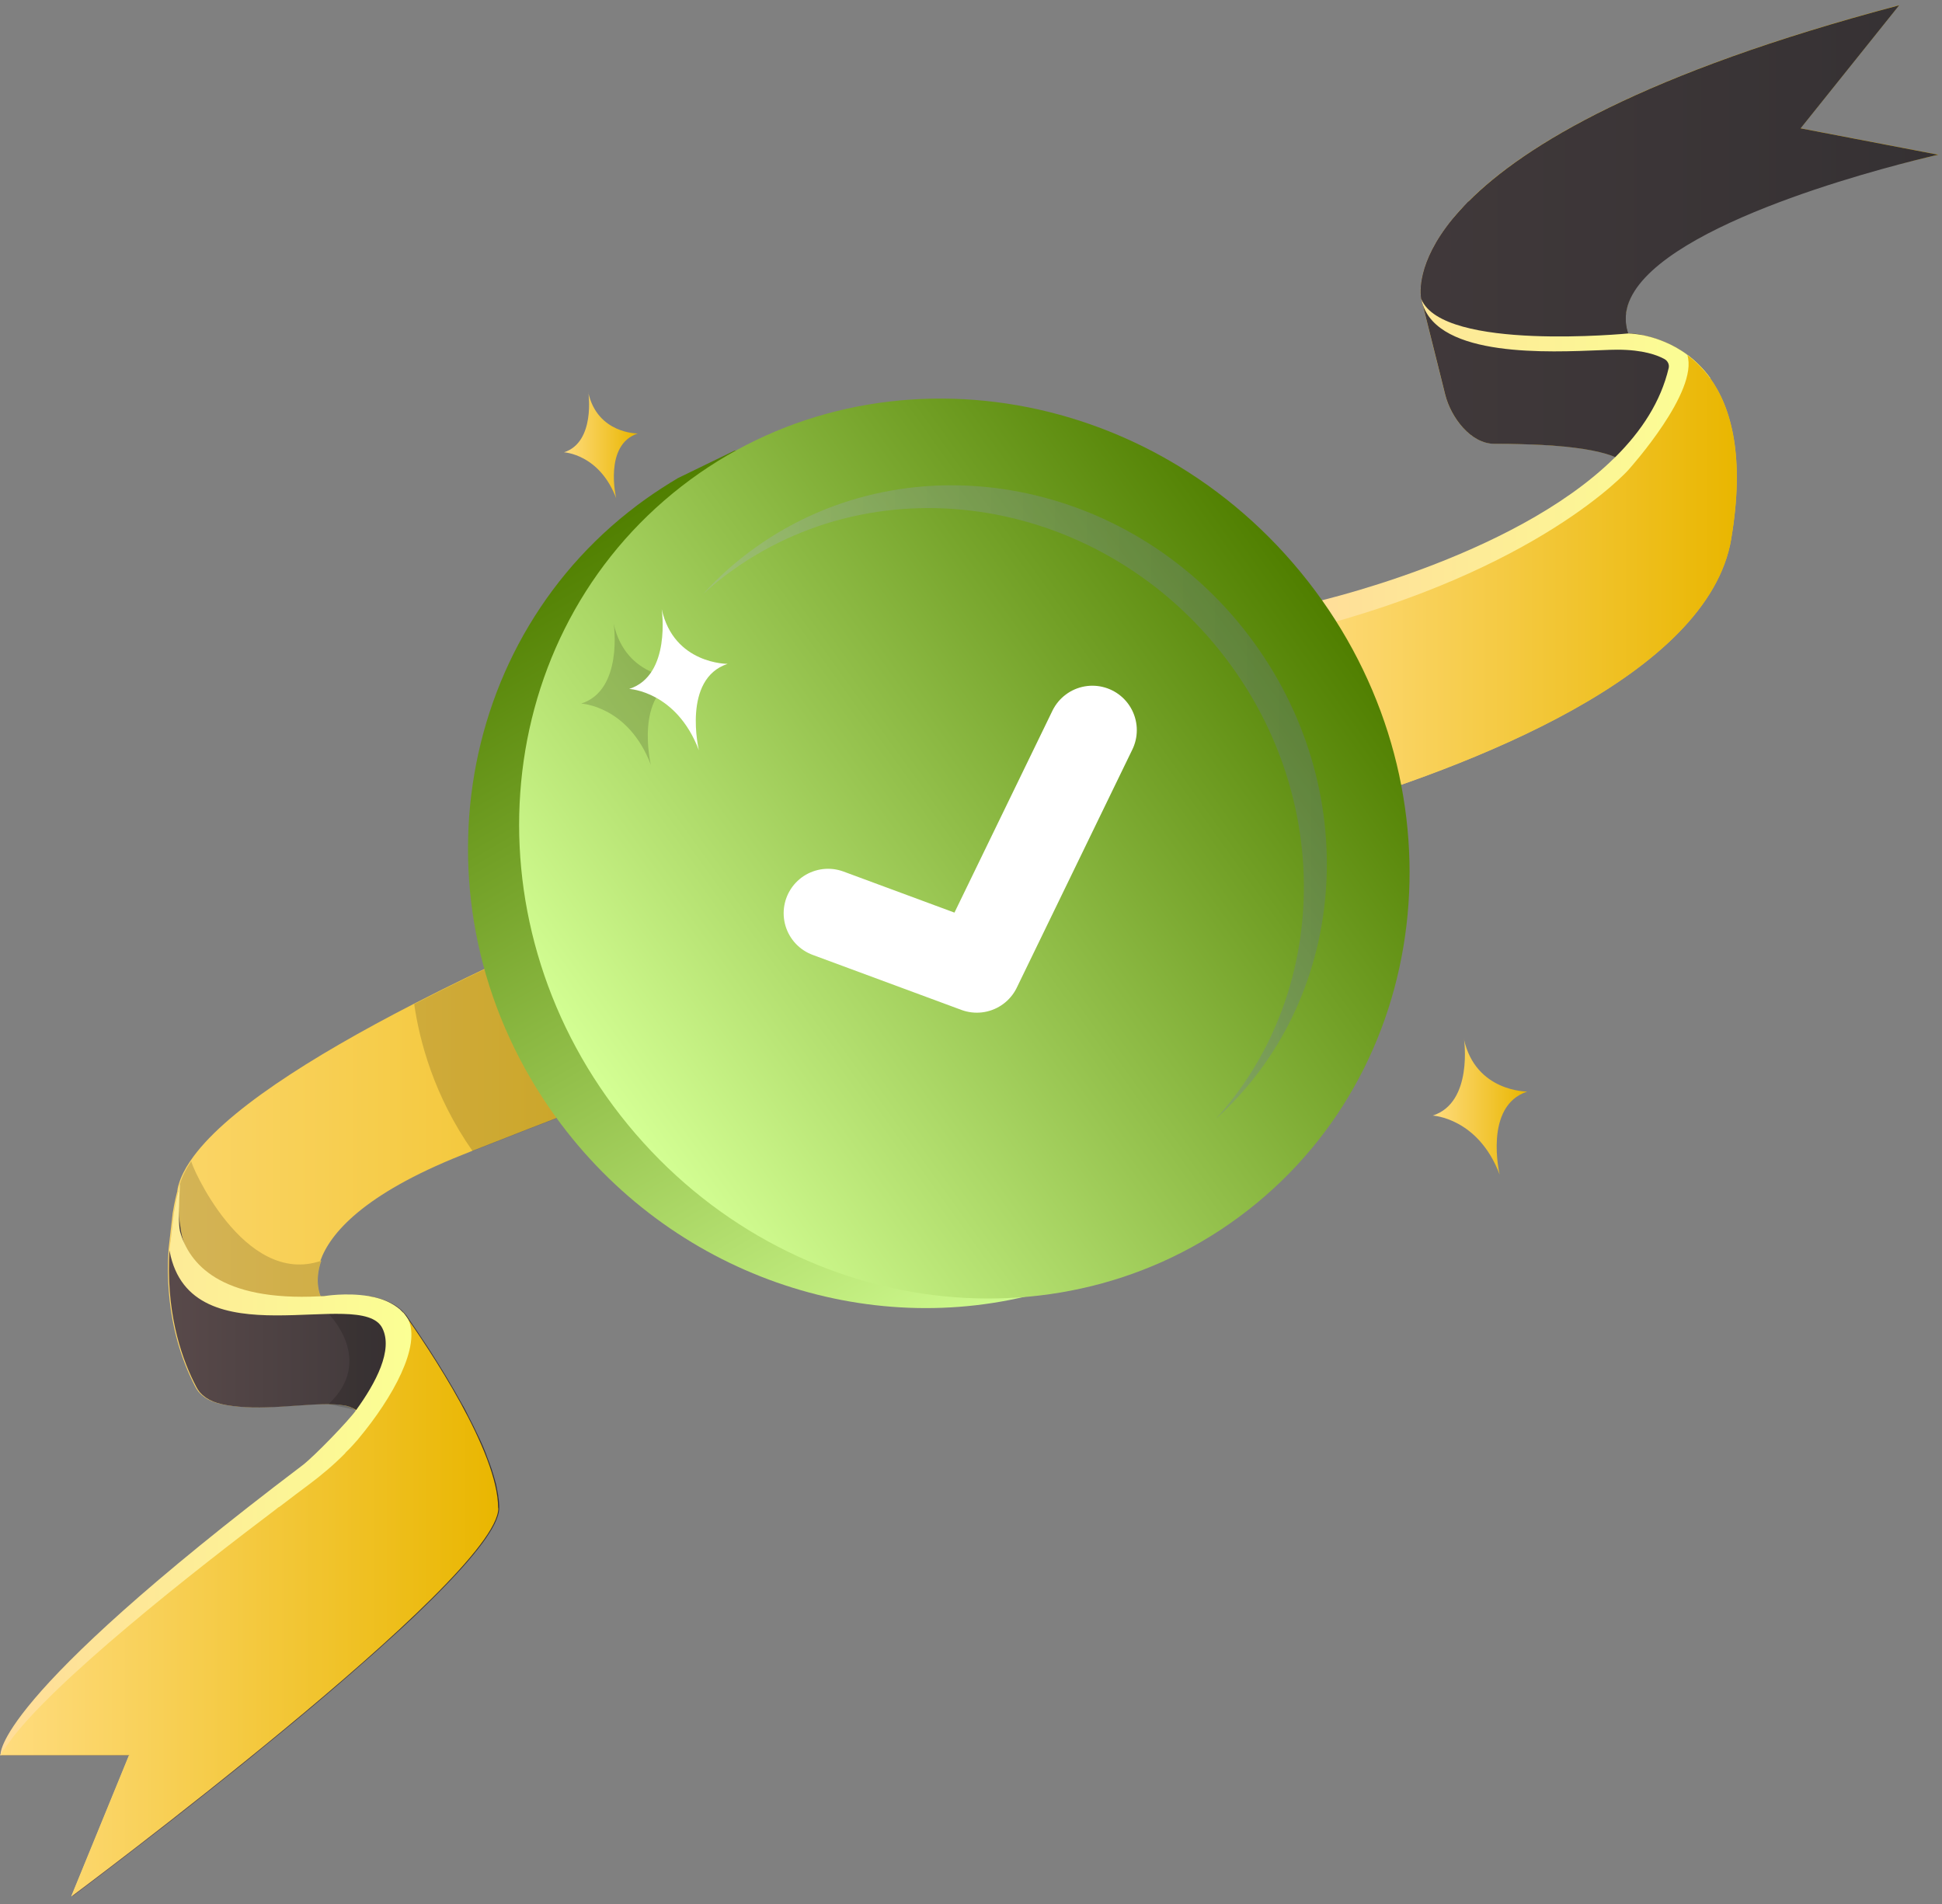 <svg width="153" height="150" viewBox="0 0 153 150" fill="none" xmlns="http://www.w3.org/2000/svg">
<rect x="0" y="0" width="153" height="150" fill="#808080" stroke="none"/>
<path d="M152.71 12.189C152.71 12.189 152.569 12.218 152.316 12.278C152.271 12.286 152.219 12.3 152.159 12.315C152.1 12.33 152.047 12.338 151.98 12.36C151.921 12.375 151.854 12.39 151.787 12.405C147.495 13.381 129.623 17.813 128.17 24.287C128.148 24.362 128.14 24.429 128.125 24.496C128.111 24.563 128.103 24.638 128.096 24.705C128.036 25.219 128.081 25.74 128.26 26.269H128.289C128.461 26.269 129.332 26.314 130.457 26.679C130.681 26.753 130.919 26.843 131.165 26.947C131.731 27.186 132.342 27.513 132.938 27.96C133.564 28.43 134.175 29.018 134.726 29.778C136.41 32.11 137.483 35.991 136.395 42.443C134.592 53.231 115.84 60.42 103.57 64.011C97.454 65.799 92.954 66.685 92.954 66.685L90.242 53.223C90.242 53.223 95.286 51.972 101.745 49.953C102.073 49.848 102.408 49.744 102.743 49.632C108.524 47.8 115.252 45.401 120.444 42.771C120.467 42.763 120.489 42.748 120.504 42.741C124.073 40.931 126.904 39.016 128.215 37.094C128.237 37.072 128.252 37.057 128.26 37.049C128.274 36.982 128.386 36.49 127.261 36.006C126.442 35.656 124.967 35.291 122.322 35.097C121.785 35.06 121.204 35.03 120.571 35.008C120.325 35.001 120.072 34.993 119.811 34.986C119.498 34.978 119.171 34.971 118.835 34.963C118.478 34.963 118.105 34.956 117.725 34.956C115.87 34.956 114.313 32.885 113.859 31.097L112.056 23.893C112.056 23.893 112.048 23.87 112.048 23.848L111.974 23.565C111.974 23.565 111.974 23.542 111.959 23.505C111.802 22.581 110.529 10.758 149.619 0.41L141.856 10.103L152.718 12.189H152.71Z" fill="url(#paint0_linear_1722_89527)"/>
<path opacity="0.16" d="M132.944 27.961C131.752 34.003 127.267 36.007 127.267 36.007C126.448 35.657 124.973 35.291 122.328 35.098C129.093 34.964 126.143 27.588 126.143 27.588C126.143 27.588 127.096 26.91 128.296 26.27C128.467 26.27 129.339 26.314 130.464 26.679C130.687 26.754 130.925 26.843 131.171 26.948C131.737 27.186 132.348 27.514 132.944 27.961V27.961Z" fill="black"/>
<path style="mix-blend-mode:overlay" d="M129.301 26.388C129.182 26.403 126.53 26.991 123.304 27.036C121.822 27.058 120.138 26.343 118.663 26.522C114.535 27.036 112.062 23.885 112.062 23.885C112.062 23.87 112.055 23.862 112.055 23.84L111.98 23.557C111.98 23.557 111.98 23.535 111.965 23.497C111.898 23.095 111.622 20.689 114.439 17.247L115.675 15.876L115.698 15.854C115.698 15.854 116.398 24.406 128.109 24.689C128.05 25.203 128.094 25.725 128.273 26.254H128.303C128.407 26.254 128.78 26.276 129.301 26.373V26.388Z" fill="url(#paint1_linear_1722_89527)"/>
<path style="mix-blend-mode:overlay" d="M152.709 12.189C152.709 12.189 152.568 12.219 152.314 12.278C152.27 12.286 152.218 12.301 152.158 12.316C152.098 12.331 152.046 12.338 151.979 12.36C151.92 12.375 151.852 12.39 151.785 12.405C147.546 13.426 130.136 17.978 128.243 24.064C128.236 24.087 128.221 24.124 128.221 24.146C128.169 24.332 128.132 24.519 128.102 24.712C128.042 25.227 128.087 25.748 128.266 26.277H128.296C128.4 26.277 128.772 26.299 129.294 26.396C129.622 26.456 130.024 26.545 130.456 26.687C130.68 26.761 130.918 26.851 131.164 26.955C131.73 27.193 132.341 27.521 132.937 27.968C133.816 30.844 128.489 36.804 128.266 37.05C128.266 37.05 128.266 36.588 127.171 36.103C127.2 36.081 127.238 36.044 127.267 36.014C126.448 35.664 124.973 35.299 122.328 35.105C121.792 35.068 121.211 35.038 120.577 35.016C120.332 35.008 120.078 35.001 119.817 34.993C119.505 34.986 119.177 34.978 118.842 34.971C118.484 34.971 118.111 34.964 117.731 34.964C115.876 34.964 114.319 32.892 113.865 31.105L113.239 28.594L112.062 23.9C112.062 23.9 112.055 23.878 112.055 23.856L111.98 23.573C111.98 23.573 111.98 23.55 111.965 23.513C111.898 23.111 111.622 20.704 114.439 17.262C114.796 16.823 115.206 16.361 115.675 15.892L115.698 15.869C120.093 11.451 129.517 5.737 149.625 0.418L141.862 10.11L152.724 12.196L152.709 12.189Z" fill="url(#paint2_linear_1722_89527)"/>
<path d="M134.731 29.778L122.789 47.01L102.152 52.642L102.756 49.639L103.18 47.524C103.18 47.524 119.094 44.044 127.169 36.095C127.199 36.073 127.236 36.036 127.266 36.006C129.322 33.965 130.85 31.633 131.468 28.988C131.528 28.72 131.394 28.437 131.148 28.295C130.604 27.99 129.464 27.55 127.43 27.55C127.095 27.55 126.655 27.565 126.149 27.587C122.096 27.744 113.35 28.206 112.061 23.892C112.061 23.877 112.053 23.87 112.053 23.848L111.979 23.564C113.67 27.699 128.279 26.269 128.302 26.269C128.473 26.269 129.345 26.314 130.47 26.679C130.693 26.753 130.932 26.843 131.178 26.947C131.744 27.185 132.355 27.513 132.951 27.96C133.576 28.429 134.187 29.018 134.739 29.778H134.731Z" fill="url(#paint3_linear_1722_89527)"/>
<path d="M136.402 42.444C134.599 53.232 115.847 60.421 103.577 64.012L101.752 49.961C102.08 49.857 102.415 49.73 102.75 49.641C121.234 44.962 128.259 37.05 128.267 37.05C128.49 36.797 133.824 30.844 132.938 27.969C133.563 28.438 134.174 29.027 134.726 29.787C136.409 32.118 137.482 36 136.394 42.452L136.402 42.444Z" fill="url(#paint4_linear_1722_89527)"/>
<path d="M25.315 99.316C24.734 100.947 25.226 102.028 25.256 102.109H29.048C29.673 102.214 30.299 102.393 30.843 102.698C30.932 102.75 31.029 102.802 31.119 102.862C31.148 102.877 31.178 102.899 31.201 102.922C31.275 102.966 31.342 103.018 31.402 103.071C31.461 103.108 31.514 103.152 31.558 103.205C31.581 103.227 31.603 103.249 31.625 103.272C31.663 103.309 31.7 103.339 31.722 103.376C31.759 103.406 31.782 103.436 31.811 103.465C31.849 103.503 31.878 103.54 31.908 103.57C31.931 103.592 31.953 103.629 31.968 103.659C32.028 103.748 32.095 103.83 32.154 103.935C32.221 104.039 32.296 104.136 32.363 104.24C32.504 104.456 32.661 104.68 32.825 104.918C32.981 105.157 33.153 105.402 33.316 105.663C33.488 105.916 33.659 106.185 33.845 106.468C34.642 107.712 35.514 109.127 36.311 110.588C36.416 110.759 36.505 110.938 36.602 111.109C36.691 111.28 36.781 111.459 36.863 111.631C37.086 112.055 37.302 112.487 37.496 112.905C37.652 113.24 37.809 113.568 37.95 113.88C38.099 114.231 38.233 114.558 38.345 114.894C38.457 115.177 38.561 115.46 38.651 115.721C38.673 115.81 38.703 115.899 38.725 115.989C38.747 116.056 38.77 116.115 38.792 116.175C38.874 116.451 38.949 116.704 39.016 116.98C39.016 116.995 39.016 117.009 39.023 117.024C39.06 117.203 39.098 117.389 39.127 117.568C39.135 117.635 39.15 117.702 39.165 117.769C39.165 117.829 39.179 117.874 39.187 117.926C39.209 118.075 39.232 118.224 39.232 118.373C39.239 118.514 39.247 118.663 39.247 118.805C39.247 120.153 37.272 122.642 34.285 125.644C34.188 125.733 34.091 125.83 33.994 125.935C33.704 126.225 33.398 126.523 33.078 126.829C32.869 127.03 32.653 127.231 32.445 127.439C32.117 127.745 31.782 128.05 31.446 128.371C30.85 128.922 30.24 129.473 29.606 130.04C29.398 130.226 29.182 130.419 28.966 130.606C28.139 131.336 27.297 132.081 26.433 132.818C26.142 133.064 25.852 133.318 25.561 133.563C24.66 134.331 23.743 135.106 22.819 135.865C21.903 136.625 20.979 137.378 20.063 138.123C19.936 138.227 19.802 138.331 19.675 138.443C19.281 138.756 18.893 139.069 18.513 139.382C18.253 139.583 17.999 139.792 17.746 139.993C17.493 140.194 17.239 140.395 16.994 140.596C15.489 141.796 14.058 142.921 12.739 143.949C12.516 144.12 12.3 144.284 12.091 144.448C8.374 147.338 5.759 149.29 5.61 149.395L10.162 138.272H0C0.134 138.056 0.268 137.855 0.402 137.639C0.417 137.616 0.432 137.586 0.454 137.557C0.462 137.549 0.477 137.534 0.484 137.519C0.492 137.512 0.507 137.497 0.521 137.482C0.544 137.445 0.566 137.408 0.596 137.37C0.924 136.841 1.281 136.327 1.639 135.836C1.944 135.404 2.257 134.994 2.578 134.577C2.943 134.13 3.308 133.683 3.673 133.25C3.926 132.938 4.194 132.64 4.477 132.342C4.962 131.79 5.468 131.269 5.982 130.762C6.161 130.598 6.325 130.434 6.496 130.27C6.668 130.099 6.839 129.92 7.025 129.749C7.07 129.712 7.115 129.66 7.167 129.615C7.204 129.578 7.241 129.548 7.279 129.511C7.502 129.287 7.741 129.071 7.986 128.877C8.031 128.84 8.061 128.803 8.106 128.773C8.351 128.55 8.59 128.341 8.836 128.125C9.573 127.492 10.318 126.888 11.056 126.3C11.346 126.061 11.644 125.83 11.942 125.614C12.084 125.51 12.218 125.406 12.352 125.301C12.591 125.115 12.829 124.944 13.067 124.772C13.306 124.601 13.544 124.43 13.783 124.266C14.274 123.916 14.736 123.58 15.198 123.253C15.667 122.94 16.114 122.604 16.584 122.314C17.046 122.001 17.5 121.703 17.947 121.405C18.394 121.107 18.834 120.816 19.266 120.526C19.698 120.243 20.115 119.967 20.532 119.684C20.927 119.416 21.314 119.163 21.68 118.909C21.694 118.894 21.709 118.887 21.724 118.872L21.747 118.857C21.806 118.82 21.851 118.79 21.895 118.753C21.91 118.745 21.918 118.73 21.94 118.716C21.94 118.716 21.955 118.708 21.963 118.701C21.992 118.678 22.022 118.656 22.052 118.641C22.298 118.477 22.529 118.321 22.767 118.157C22.894 118.067 23.028 117.978 23.147 117.889C23.274 117.799 23.393 117.717 23.52 117.628C23.676 117.516 23.84 117.397 23.996 117.285C24.302 117.054 24.6 116.838 24.875 116.607C25.159 116.384 25.419 116.16 25.673 115.944C25.933 115.721 26.164 115.505 26.388 115.289C26.5 115.184 26.604 115.072 26.708 114.968C26.865 114.819 27.006 114.648 27.118 114.506L27.133 114.491C27.133 114.491 27.133 114.484 27.133 114.476C27.133 114.476 27.138 114.467 27.148 114.447C27.334 114.246 27.483 114.044 27.617 113.851C27.625 113.836 27.64 113.813 27.654 113.799C27.714 113.717 27.774 113.635 27.818 113.545C27.818 113.545 27.818 113.543 27.818 113.538C27.878 113.433 27.93 113.337 27.975 113.232C28.027 113.135 28.079 113.031 28.109 112.934C28.161 112.852 28.176 112.748 28.206 112.666C28.265 112.517 28.295 112.383 28.325 112.264C28.37 112.04 28.377 111.847 28.347 111.675V111.623C28.332 111.534 28.317 111.467 28.258 111.422C28.206 111.273 28.109 111.169 27.975 111.072C27.93 111.027 27.885 110.997 27.826 110.975C27.818 110.975 27.803 110.96 27.788 110.953C27.721 110.9 27.654 110.871 27.572 110.856C27.491 110.819 27.409 110.789 27.327 110.774C27.245 110.744 27.133 110.729 27.044 110.707C25.136 110.357 21.53 111.087 18.707 110.804C17.776 110.714 16.844 110.573 16.152 110.103C16.062 110.036 15.973 109.969 15.883 109.895C15.801 109.82 15.72 109.731 15.638 109.641C15.541 109.522 15.451 109.381 15.377 109.232C14.341 107.257 13.105 103.89 13.239 99.271C13.246 99.04 13.261 98.802 13.276 98.571V98.534C13.276 98.534 13.276 98.526 13.276 98.519C13.276 98.519 13.276 98.481 13.276 98.459C13.291 98.34 13.313 98.139 13.343 97.856C13.402 97.334 13.492 96.552 13.596 95.665C13.596 95.65 13.596 95.635 13.596 95.628C13.619 95.516 13.633 95.404 13.656 95.293C13.663 95.233 13.678 95.174 13.686 95.121C13.693 95.062 13.708 95.002 13.715 94.95C13.783 94.585 13.872 94.22 13.969 93.84C13.969 93.84 13.969 93.835 13.969 93.825C13.969 93.78 13.976 93.751 13.991 93.706C13.991 93.676 13.991 93.624 14.006 93.594C14.028 93.512 14.028 93.482 14.028 93.482C14.043 93.415 14.066 93.348 14.088 93.281C14.259 92.708 14.557 92.112 14.967 91.501L14.989 91.471C17.552 87.664 24.458 83.276 32.549 79.111C38.055 76.273 44.104 73.539 49.699 71.162C60.725 66.476 70.015 63.176 70.015 63.176L72.809 77.092C72.809 77.092 64.994 80.005 55.704 83.537C49.55 85.868 42.755 88.476 37.153 90.689C36.892 90.793 36.639 90.897 36.393 90.994C28.593 94.101 26 97.192 25.241 99.323L25.315 99.316Z" fill="url(#paint5_linear_1722_89527)"/>
<path opacity="0.16" d="M55.787 83.531C49.634 85.87 42.832 88.47 37.23 90.683C34.19 86.347 33.057 82.026 32.633 79.105C38.138 76.267 44.188 73.533 49.783 71.156L55.78 83.531H55.787Z" fill="black"/>
<path d="M92.498 96.858C92.453 96.888 92.424 96.91 92.386 96.94L93.638 98.288L83.945 101.246L82.091 101.812C68.353 105.642 52.834 100.509 43.76 87.963C32.28 72.072 35.476 50.281 50.905 39.292C51.724 38.711 52.559 38.174 53.408 37.668L53.483 37.631L57.87 35.5L63.525 34.964L62.519 34.017C75.929 30.799 90.814 35.977 99.643 48.157C111.123 64.048 107.935 85.854 92.506 96.843L92.498 96.858Z" fill="url(#paint6_linear_1722_89527)"/>
<path d="M98.958 94.829C113.593 82.808 115.168 60.536 102.475 45.084C89.783 29.632 67.63 26.851 52.995 38.872C38.36 50.894 36.785 73.165 49.478 88.617C62.17 104.069 84.323 106.85 98.958 94.829Z" fill="url(#paint7_linear_1722_89527)"/>
<path style="mix-blend-mode:overlay" d="M13.351 98.549V98.564C13.336 98.802 13.328 99.048 13.321 99.286C13.179 103.905 14.423 107.273 15.459 109.247C15.533 109.396 15.623 109.53 15.72 109.657C15.794 109.746 15.876 109.828 15.965 109.91C16.055 109.984 16.144 110.052 16.234 110.119C16.927 110.588 17.85 110.729 18.789 110.819C21.613 111.102 25.226 110.372 27.125 110.722C27.222 110.737 27.327 110.752 27.409 110.789C27.491 110.804 27.573 110.834 27.654 110.871C27.721 110.901 27.811 110.938 27.87 110.968C27.878 110.968 27.893 110.983 27.908 110.99C27.967 111.013 28.02 111.05 28.057 111.087C28.191 111.184 28.288 111.288 28.34 111.437C28.377 111.504 28.392 111.571 28.422 111.638V111.691C28.452 111.862 28.452 112.048 28.407 112.279C28.385 112.398 28.347 112.532 28.288 112.681C28.258 112.763 28.243 112.868 28.191 112.95C28.161 113.046 28.109 113.151 28.057 113.248C28.012 113.352 27.96 113.449 27.9 113.553C27.9 113.553 27.9 113.556 27.9 113.561C27.856 113.65 27.796 113.732 27.736 113.814C27.729 113.829 27.714 113.851 27.699 113.866C27.565 114.067 27.416 114.268 27.23 114.462C27.23 114.462 27.225 114.474 27.215 114.499H27.207C27.207 114.499 27.207 114.507 27.207 114.514C27.207 114.514 27.2 114.514 27.193 114.522C27.066 114.678 26.932 114.842 26.783 114.983C26.678 115.095 26.574 115.207 26.462 115.311C26.246 115.527 26.008 115.743 25.747 115.967C25.501 116.19 25.233 116.406 24.95 116.63C24.674 116.853 24.369 117.077 24.071 117.308C23.915 117.42 23.758 117.531 23.594 117.643C23.468 117.733 23.348 117.814 23.222 117.911C23.095 118.001 22.968 118.09 22.842 118.18C22.581 118.366 22.313 118.545 22.045 118.731C22.022 118.746 22 118.761 21.978 118.776C21.933 118.813 21.888 118.843 21.829 118.88L21.806 118.895C21.806 118.895 21.776 118.917 21.762 118.932C21.389 119.185 21.009 119.439 20.614 119.707C20.204 119.982 19.787 120.258 19.348 120.549C18.923 120.832 18.476 121.13 18.029 121.428C17.582 121.726 17.128 122.024 16.666 122.337C16.196 122.635 15.749 122.97 15.28 123.275C14.811 123.611 14.349 123.938 13.864 124.288C13.626 124.452 13.388 124.624 13.149 124.795C12.911 124.966 12.672 125.145 12.442 125.331C12.3 125.428 12.166 125.533 12.024 125.637C11.726 125.86 11.428 126.084 11.138 126.322C10.4 126.903 9.655 127.507 8.918 128.148C8.672 128.364 8.426 128.58 8.188 128.796C8.143 128.826 8.113 128.863 8.068 128.9C7.823 129.094 7.592 129.31 7.361 129.533C7.316 129.571 7.286 129.608 7.249 129.638C7.204 129.682 7.16 129.727 7.107 129.764C6.929 129.936 6.75 130.114 6.578 130.278C6.4 130.442 6.236 130.606 6.064 130.777C5.55 131.277 5.044 131.806 4.559 132.357C4.276 132.655 4.008 132.953 3.755 133.266C3.39 133.698 3.025 134.145 2.652 134.592C2.332 135.009 2.019 135.419 1.714 135.851C1.334 136.38 0.946 136.931 0.596 137.497C0.589 137.505 0.574 137.52 0.566 137.535C0.559 137.549 0.544 137.564 0.536 137.572C0.514 137.602 0.499 137.631 0.484 137.654C0.35 137.87 0.216 138.071 0.082 138.287H10.244L5.692 149.41C5.833 149.306 8.448 147.354 12.173 144.463C12.382 144.299 12.598 144.128 12.822 143.964C14.14 142.936 15.571 141.811 17.076 140.611C17.321 140.41 17.575 140.209 17.828 140.008C18.081 139.807 18.342 139.598 18.595 139.397C18.975 139.084 19.363 138.771 19.758 138.458C19.884 138.354 20.018 138.242 20.145 138.138C21.061 137.393 21.985 136.641 22.901 135.881C23.818 135.121 24.741 134.346 25.643 133.579C25.933 133.333 26.224 133.08 26.515 132.834C27.379 132.089 28.221 131.351 29.048 130.621C29.264 130.435 29.472 130.241 29.688 130.055C30.314 129.489 30.933 128.93 31.529 128.386C31.864 128.066 32.199 127.76 32.527 127.455C32.735 127.254 32.951 127.045 33.16 126.844C33.473 126.538 33.778 126.248 34.076 125.95C34.173 125.846 34.27 125.749 34.367 125.659C37.362 122.657 39.329 120.169 39.329 118.82C39.329 118.679 39.329 118.537 39.314 118.388C39.306 118.239 39.291 118.09 39.262 117.941C39.262 117.889 39.254 117.837 39.247 117.785C39.232 117.718 39.224 117.651 39.209 117.583C39.18 117.405 39.142 117.218 39.105 117.04C39.105 117.025 39.105 117.01 39.098 116.995C39.031 116.727 38.956 116.466 38.874 116.19C38.852 116.131 38.83 116.071 38.815 116.004C38.792 115.915 38.762 115.833 38.733 115.736C38.643 115.468 38.539 115.185 38.427 114.909C38.315 114.574 38.181 114.246 38.032 113.896C37.891 113.575 37.742 113.248 37.578 112.92C37.384 112.503 37.168 112.07 36.945 111.646C36.863 111.474 36.773 111.296 36.684 111.124C36.594 110.953 36.498 110.774 36.393 110.603C35.596 109.15 34.724 107.727 33.927 106.483C33.749 106.2 33.57 105.932 33.398 105.678C33.227 105.418 33.063 105.172 32.907 104.933C32.75 104.695 32.594 104.472 32.445 104.255C32.37 104.151 32.303 104.054 32.236 103.95C32.177 103.846 32.11 103.764 32.05 103.674C32.028 103.645 32.005 103.615 31.983 103.585L31.893 103.481C31.893 103.481 31.841 103.421 31.804 103.391C31.782 103.354 31.744 103.324 31.707 103.287C31.685 103.265 31.663 103.242 31.64 103.22C31.588 103.168 31.536 103.123 31.484 103.086C31.424 103.034 31.357 102.981 31.283 102.937C31.26 102.914 31.23 102.9 31.201 102.877C31.111 102.818 31.022 102.765 30.925 102.713C30.381 102.408 29.755 102.229 29.13 102.125H25.337C25.337 102.125 25.293 102.14 25.256 102.14C17.187 103.615 14.848 100.001 14.259 96.999C14.259 96.969 14.245 96.917 14.245 96.887C14.237 96.835 14.222 96.768 14.215 96.686C14.006 95.45 14.081 94.354 14.14 93.811C14.133 93.818 14.133 93.825 14.133 93.833C14.133 93.833 14.133 93.838 14.133 93.848C14.036 94.228 13.954 94.593 13.887 94.958C13.879 95.017 13.864 95.077 13.85 95.129C13.835 95.181 13.827 95.248 13.82 95.3C13.797 95.412 13.783 95.524 13.76 95.636C13.76 95.643 13.76 95.658 13.76 95.673C13.604 97.036 13.477 98.154 13.44 98.467V98.556L13.351 98.549Z" fill="url(#paint8_linear_1722_89527)"/>
<path d="M39.261 118.814C39.261 124.372 5.624 149.411 5.624 149.411L10.183 138.281H0.021C8.425 124.364 25.15 117.972 28.041 113.241C33.435 107.952 31.714 103.311 31.714 103.311C33.852 106.328 39.246 114.359 39.246 118.814H39.261Z" fill="url(#paint9_linear_1722_89527)"/>
<path style="mix-blend-mode:color-burn" opacity="0.25" d="M95.777 88.157C104.397 78.718 105.209 63.81 97.021 52.471C87.657 39.516 70.052 36.126 57.722 44.917C56.888 45.505 56.113 46.139 55.391 46.802C56.605 45.453 57.991 44.217 59.533 43.121C71.863 34.331 89.467 37.72 98.832 50.676C107.563 62.767 106.058 78.911 95.777 88.157Z" fill="url(#paint10_linear_1722_89527)"/>
<path d="M14.065 93.803L14.035 94.004C14.035 93.937 14.05 93.885 14.05 93.84C14.05 93.84 14.055 93.83 14.065 93.81V93.803Z" fill="url(#paint11_linear_1722_89527)"/>
<path d="M65.24 71.945L76.959 76.281L86.063 57.522" stroke="white" stroke-width="7" stroke-linecap="round" stroke-linejoin="round"/>
<path opacity="0.16" d="M25.883 103.512C25.883 103.512 29.585 107.148 25.883 110.619L28.051 111.081L29.921 109.487L30.956 103.855L26.829 102.834L25.883 103.519V103.512Z" fill="black"/>
<path opacity="0.16" d="M26.828 102.826H20.146L15.482 100.778L13.426 97.857C13.485 97.336 13.575 96.554 13.679 95.667C13.679 95.652 13.679 95.637 13.679 95.63C13.701 95.518 13.716 95.406 13.739 95.294C13.746 95.235 13.761 95.175 13.768 95.123C13.776 95.064 13.791 95.004 13.798 94.952C13.865 94.587 13.955 94.222 14.052 93.842C14.052 93.842 14.052 93.837 14.052 93.827C14.052 93.782 14.059 93.752 14.074 93.708C14.074 93.678 14.074 93.626 14.089 93.596C14.111 93.514 14.111 93.484 14.111 93.484C14.126 93.417 14.148 93.35 14.171 93.283C14.342 92.709 14.64 92.113 15.05 91.502L15.072 91.473C14.953 91.57 19.162 101.433 25.308 99.325C24.727 100.957 25.219 102.037 25.249 102.119H26.508L26.821 102.834L26.828 102.826Z" fill="black"/>
<path d="M28.235 113.361C27.915 113.726 27.58 114.106 27.215 114.448C27.215 114.448 27.21 114.461 27.2 114.486L27.192 114.493C27.192 114.493 27.192 114.493 27.192 114.5C27.192 114.5 27.185 114.5 27.177 114.508C26.313 115.387 25.323 116.221 24.324 116.966C23.728 117.413 22.976 117.972 22.104 118.643C22.074 118.665 22.044 118.687 22.015 118.71C22.007 118.71 21.992 118.71 21.992 118.717C21.925 118.747 21.873 118.792 21.799 118.859L21.776 118.874C21.776 118.874 21.747 118.896 21.732 118.911C15.503 123.612 4.038 132.567 0.633 137.379C0.611 137.417 0.581 137.454 0.559 137.484C0.551 137.491 0.536 137.506 0.529 137.528C0.521 137.543 0.507 137.558 0.499 137.566C0.477 137.595 0.462 137.625 0.447 137.648C0.276 137.864 0.141 138.08 0.045 138.281C0.045 138.281 -0.812 134.094 23.84 115.432C24.749 114.739 27.498 111.9 28.064 111.081C29.599 108.958 30.992 106.358 30.12 104.629C28.451 101.321 15.027 107.289 13.365 98.58C13.365 98.58 13.365 98.565 13.365 98.557V98.513C13.365 98.513 13.365 98.483 13.365 98.453C13.402 98.133 13.522 97.023 13.686 95.659C13.686 95.644 13.686 95.63 13.686 95.622C13.708 95.51 13.723 95.399 13.745 95.287C13.753 95.227 13.768 95.168 13.775 95.115C13.782 95.056 13.797 94.996 13.805 94.944C13.872 94.579 13.961 94.214 14.058 93.834C14.058 93.834 14.058 93.829 14.058 93.819C14.058 93.775 14.066 93.745 14.08 93.7C14.08 93.67 14.08 93.618 14.095 93.588C14.118 93.506 14.118 93.477 14.118 93.477C14.133 93.409 14.155 93.342 14.177 93.275C14.11 94.706 14.066 96.077 14.133 96.673C14.133 96.754 14.155 96.822 14.162 96.874C14.162 96.903 14.177 96.956 14.177 96.986C14.878 99.541 17.336 102.528 25.174 102.126C25.293 102.126 25.427 102.111 25.538 102.111C25.538 102.111 27.274 101.813 29.047 102.111C29.673 102.215 30.299 102.394 30.843 102.7C30.932 102.752 31.029 102.804 31.119 102.864C31.148 102.878 31.178 102.901 31.201 102.923C31.275 102.968 31.342 103.02 31.402 103.072C31.461 103.109 31.513 103.154 31.558 103.206C31.581 103.229 31.603 103.251 31.625 103.273C31.662 103.311 31.7 103.34 31.722 103.378C31.759 103.407 31.782 103.437 31.811 103.467L31.901 103.571C31.901 103.571 31.945 103.631 31.968 103.661C32.028 103.75 32.094 103.832 32.154 103.936C33.19 106.007 30.97 110.09 28.228 113.361H28.235Z" fill="url(#paint12_linear_1722_89527)"/>
<path opacity="0.16" d="M48.352 49.148C48.352 49.148 49.119 54.371 45.789 55.429C45.789 55.429 49.514 55.608 51.28 60.264C51.28 60.264 49.939 54.639 53.544 53.455C53.544 53.455 49.313 53.492 48.352 49.148V49.148Z" fill="black"/>
<path d="M52.133 47.994C52.133 47.994 52.901 53.217 49.57 54.275C49.57 54.275 53.295 54.453 55.061 59.109C55.061 59.109 53.72 53.485 57.326 52.3C57.326 52.3 53.094 52.337 52.133 47.994V47.994Z" fill="white"/>
<path d="M115.341 81.853C115.341 81.853 116.079 86.867 112.875 87.888C112.875 87.888 116.458 88.059 118.15 92.537C118.15 92.537 116.861 87.128 120.325 85.996C120.325 85.996 116.257 86.033 115.334 81.861L115.341 81.853Z" fill="url(#paint13_linear_1722_89527)"/>
<path d="M46.356 30.926C46.356 30.926 46.929 34.837 44.434 35.634C44.434 35.634 47.227 35.768 48.546 39.255C48.546 39.255 47.54 35.038 50.245 34.152C50.245 34.152 47.071 34.181 46.348 30.926H46.356Z" fill="url(#paint14_linear_1722_89527)"/>
<defs>
<linearGradient id="paint0_linear_1722_89527" x1="90.257" y1="33.548" x2="152.71" y2="33.548" gradientUnits="userSpaceOnUse">
<stop stop-color="#FFDC7F"/>
<stop offset="1" stop-color="#E9B600"/>
</linearGradient>
<linearGradient id="paint1_linear_1722_89527" x1="111.92" y1="21.448" x2="129.301" y2="21.448" gradientUnits="userSpaceOnUse">
<stop stop-color="#6B5656"/>
<stop offset="1" stop-color="#353133"/>
</linearGradient>
<linearGradient id="paint2_linear_1722_89527" x1="-44.88" y1="18.73" x2="152.709" y2="18.73" gradientUnits="userSpaceOnUse">
<stop stop-color="#6B5656"/>
<stop offset="1" stop-color="#353133"/>
</linearGradient>
<linearGradient id="paint3_linear_1722_89527" x1="102.152" y1="38.107" x2="134.731" y2="38.107" gradientUnits="userSpaceOnUse">
<stop stop-color="#FFDC99"/>
<stop offset="1" stop-color="#FBFF94"/>
</linearGradient>
<linearGradient id="paint4_linear_1722_89527" x1="101.752" y1="45.983" x2="136.841" y2="45.983" gradientUnits="userSpaceOnUse">
<stop stop-color="#FFDC7F"/>
<stop offset="1" stop-color="#E9B600"/>
</linearGradient>
<linearGradient id="paint5_linear_1722_89527" x1="0.03" y1="106.281" x2="72.891" y2="106.281" gradientUnits="userSpaceOnUse">
<stop stop-color="#FFDC7F"/>
<stop offset="1" stop-color="#E9B600"/>
</linearGradient>
<linearGradient id="paint6_linear_1722_89527" x1="90.26" y1="100.249" x2="53.962" y2="37.366" gradientUnits="userSpaceOnUse">
<stop stop-color="#D4FF94"/>
<stop offset="1" stop-color="#507F00"/>
</linearGradient>
<linearGradient id="paint7_linear_1722_89527" x1="48.339" y1="87.251" x2="103.951" y2="47.348" gradientUnits="userSpaceOnUse">
<stop stop-color="#D4FF94"/>
<stop offset="1" stop-color="#507F00"/>
</linearGradient>
<linearGradient id="paint8_linear_1722_89527" x1="0.03" y1="121.599" x2="39.262" y2="121.599" gradientUnits="userSpaceOnUse">
<stop stop-color="#6B5656"/>
<stop offset="1" stop-color="#353133"/>
</linearGradient>
<linearGradient id="paint9_linear_1722_89527" x1="0.029" y1="126.361" x2="39.261" y2="126.361" gradientUnits="userSpaceOnUse">
<stop stop-color="#FFDC7F"/>
<stop offset="1" stop-color="#E9B600"/>
</linearGradient>
<linearGradient id="paint10_linear_1722_89527" x1="55.398" y1="63.192" x2="104.538" y2="63.192" gradientUnits="userSpaceOnUse">
<stop stop-color="#AEB2DC"/>
<stop offset="1" stop-color="#6064BA"/>
</linearGradient>
<linearGradient id="paint11_linear_1722_89527" x1="14.035" y1="93.9" x2="14.065" y2="93.9" gradientUnits="userSpaceOnUse">
<stop stop-color="#888BCB"/>
<stop offset="1" stop-color="#383DA9"/>
</linearGradient>
<linearGradient id="paint12_linear_1722_89527" x1="0.03" y1="115.774" x2="32.422" y2="115.774" gradientUnits="userSpaceOnUse">
<stop stop-color="#FFDC99"/>
<stop offset="1" stop-color="#FBFF94"/>
</linearGradient>
<linearGradient id="paint13_linear_1722_89527" x1="112.875" y1="87.188" x2="120.332" y2="87.188" gradientUnits="userSpaceOnUse">
<stop stop-color="#FFDC7F"/>
<stop offset="1" stop-color="#E9B600"/>
</linearGradient>
<linearGradient id="paint14_linear_1722_89527" x1="44.441" y1="35.083" x2="50.252" y2="35.083" gradientUnits="userSpaceOnUse">
<stop stop-color="#FFDC7F"/>
<stop offset="1" stop-color="#E9B600"/>
</linearGradient>
</defs>
</svg>
